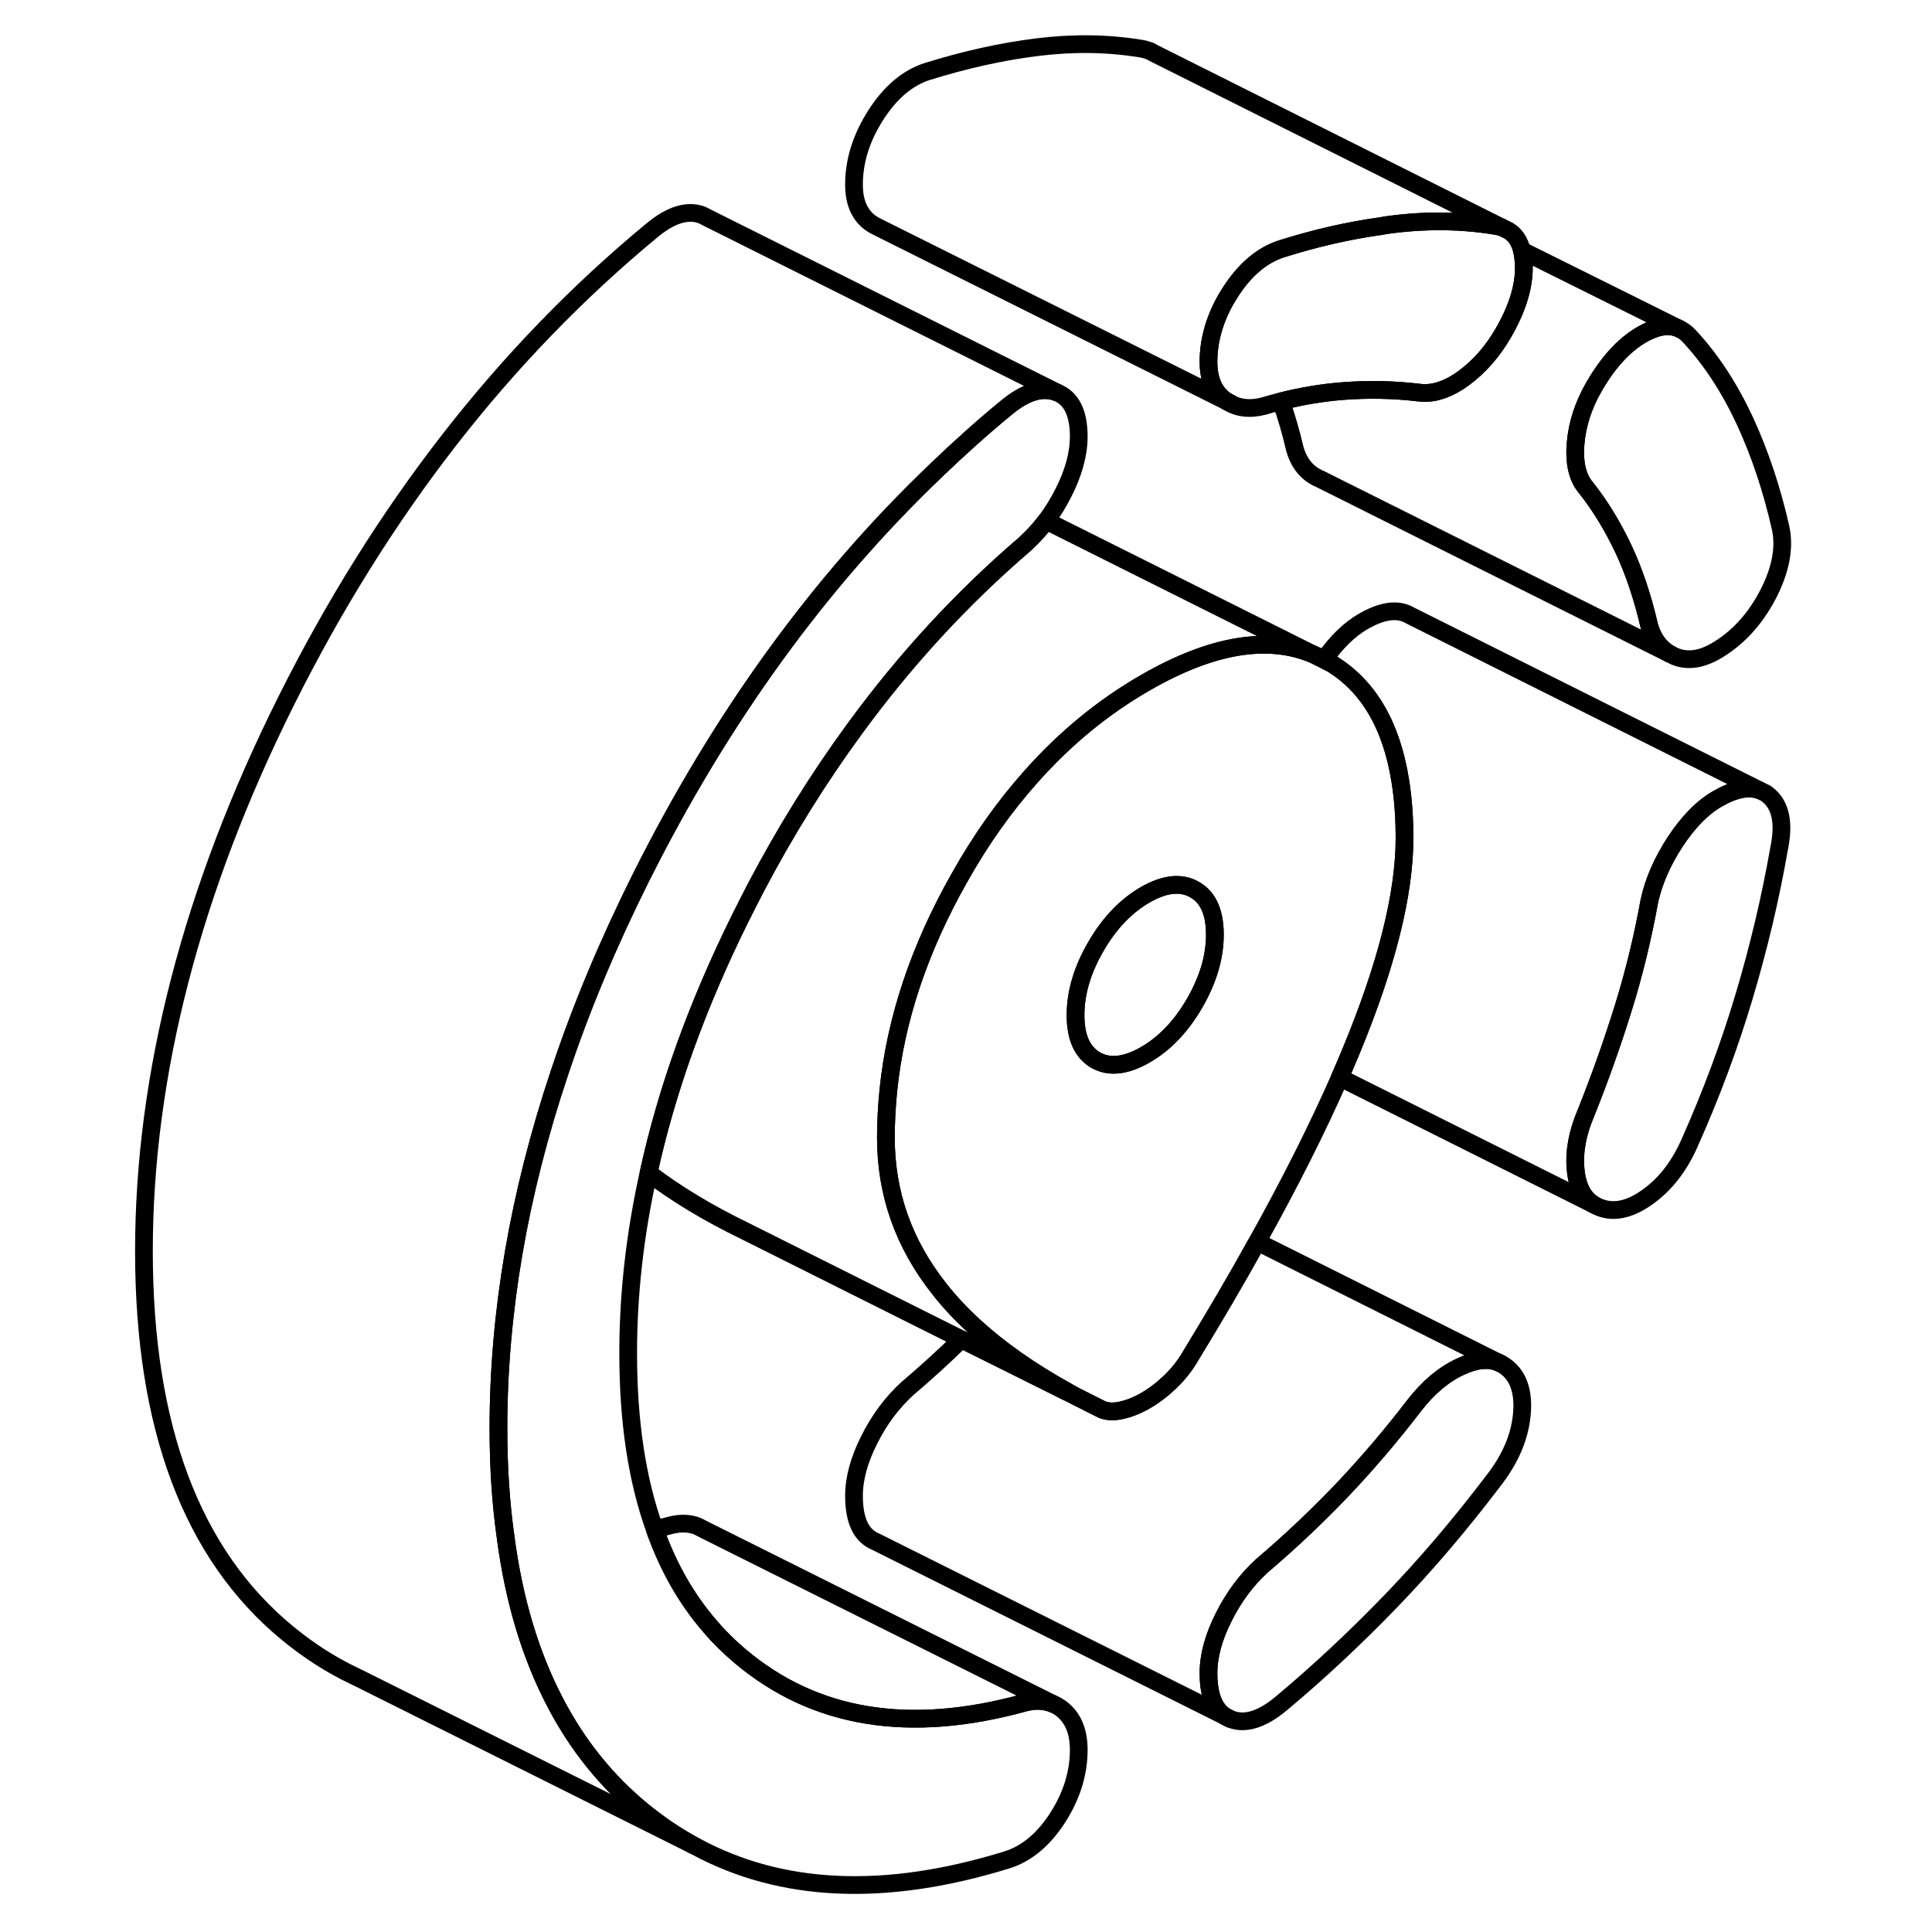 <svg viewBox="0 0 98 109" fill="none" xmlns="http://www.w3.org/2000/svg" height="48" width="48" stroke-width="1px"
     stroke-linecap="round" stroke-linejoin="round">
    <path d="M69.211 37.202C69.011 37.092 68.811 37.002 68.601 36.922L69.201 37.222L69.581 37.412C69.461 37.342 69.331 37.272 69.211 37.202ZM79.231 76.962L79.021 76.862C78.451 76.632 77.741 76.712 76.901 77.102C75.951 77.542 75.081 78.272 74.291 79.292C72.951 81.042 71.561 82.662 70.131 84.162C68.701 85.652 67.221 87.042 65.691 88.342C64.841 89.122 64.121 90.072 63.551 91.212C62.971 92.352 62.681 93.412 62.681 94.392C62.681 95.612 62.991 96.432 63.621 96.832L63.911 96.982C64.731 97.312 65.691 97.022 66.791 96.102C68.931 94.312 70.981 92.392 72.961 90.342C74.951 88.282 76.881 86.012 78.771 83.522C79.751 82.262 80.281 80.972 80.371 79.662C80.461 78.352 80.081 77.452 79.231 76.962Z" stroke="currentColor" stroke-linejoin="round"/>
    <path d="M54.491 96.492C55.071 96.992 55.361 97.742 55.361 98.722C55.361 100.042 54.961 101.322 54.171 102.552C53.381 103.782 52.431 104.572 51.341 104.922C44.471 107.052 38.591 106.802 33.731 104.162L33.631 104.112C32.611 103.562 31.651 102.902 30.721 102.142C28.741 100.512 27.121 98.512 25.871 96.142C24.451 93.462 23.491 90.302 23.021 86.682C22.751 84.782 22.621 82.742 22.621 80.582C22.621 74.052 23.771 67.372 26.061 60.532C27.271 56.892 28.811 53.212 30.671 49.492C35.181 40.492 40.721 32.832 47.331 26.522C48.601 25.302 49.901 24.132 51.251 23.022C52.341 22.112 53.301 21.812 54.131 22.142C54.951 22.472 55.361 23.302 55.361 24.632C55.361 25.612 55.071 26.672 54.491 27.812C54.201 28.382 53.881 28.902 53.521 29.382C53.191 29.822 52.831 30.222 52.441 30.582C52.411 30.622 52.371 30.652 52.341 30.682C48.791 33.722 45.591 37.192 42.731 41.102C40.701 43.872 38.841 46.852 37.151 50.062C36.851 50.642 36.551 51.232 36.251 51.832C33.831 56.722 32.111 61.502 31.091 66.172C30.321 69.622 29.941 73.012 29.941 76.352C29.941 80.172 30.431 83.482 31.441 86.282C32.201 88.422 33.251 90.262 34.601 91.802C35.101 92.392 35.661 92.932 36.251 93.432C40.461 96.992 45.821 97.862 52.341 96.052C52.781 95.942 53.171 95.932 53.531 96.012C53.671 96.042 53.801 96.082 53.931 96.142L54.141 96.242C54.261 96.312 54.381 96.392 54.491 96.492Z" stroke="currentColor" stroke-linejoin="round"/>
    <path d="M94.871 47.892C94.381 50.692 93.721 53.462 92.901 56.212C92.081 58.962 91.061 61.702 89.841 64.442C89.231 65.842 88.391 66.902 87.321 67.622C86.261 68.342 85.291 68.462 84.441 67.972C83.831 67.622 83.481 66.952 83.391 65.952C83.301 64.962 83.501 63.902 83.981 62.782C84.781 60.782 85.481 58.802 86.091 56.842C86.701 54.882 87.181 52.882 87.551 50.852C87.791 49.732 88.281 48.612 89.011 47.492C89.751 46.372 90.541 45.562 91.391 45.072C92.341 44.522 93.131 44.362 93.761 44.582L93.991 44.692C94.091 44.732 94.181 44.792 94.271 44.872C94.971 45.452 95.171 46.452 94.871 47.892Z" stroke="currentColor" stroke-linejoin="round"/>
    <path d="M94.231 33.572C93.491 34.972 92.521 36.022 91.301 36.732C90.451 37.222 89.671 37.322 88.971 37.022L88.691 36.882C88.141 36.562 87.761 36.042 87.551 35.322C87.181 33.722 86.701 32.272 86.091 30.972C85.481 29.682 84.781 28.532 83.981 27.522C83.501 26.962 83.301 26.132 83.391 25.032C83.481 23.932 83.831 22.852 84.441 21.802C85.291 20.332 86.261 19.322 87.321 18.772C88.091 18.372 88.741 18.302 89.271 18.562L89.311 18.582C89.511 18.682 89.681 18.822 89.841 19.002C91.061 20.322 92.091 21.912 92.951 23.762C93.801 25.612 94.471 27.622 94.961 29.792C95.201 30.912 94.961 32.172 94.231 33.572Z" stroke="currentColor" stroke-linejoin="round"/>
    <path d="M80.461 14.762C80.551 15.962 80.171 17.302 79.321 18.772C78.711 19.832 77.961 20.682 77.081 21.332C76.291 21.912 75.531 22.192 74.811 22.172C74.731 22.172 74.651 22.162 74.571 22.152C73.161 21.982 71.731 21.952 70.271 22.062C69.121 22.152 67.961 22.342 66.771 22.642C66.451 22.722 66.121 22.812 65.791 22.912C65.001 23.112 64.321 23.032 63.751 22.662C63.691 22.632 63.641 22.602 63.591 22.562C62.981 22.102 62.681 21.392 62.681 20.412C62.681 19.242 63.001 18.082 63.631 16.952C63.721 16.802 63.811 16.642 63.911 16.492C64.731 15.212 65.691 14.402 66.791 14.042C68.731 13.432 70.611 13.002 72.441 12.752C72.631 12.712 72.821 12.682 73.011 12.662C74.431 12.482 75.821 12.442 77.181 12.542C77.751 12.582 78.311 12.652 78.861 12.742C78.981 12.762 79.101 12.782 79.211 12.822L79.261 12.842L79.621 13.022C79.981 13.242 80.231 13.612 80.361 14.132C80.411 14.322 80.441 14.532 80.461 14.762Z" stroke="currentColor" stroke-linejoin="round"/>
    <path d="M69.211 37.202C69.211 37.202 69.211 37.212 69.211 37.222L69.591 37.412C69.471 37.342 69.341 37.272 69.221 37.202H69.211Z" stroke="currentColor" stroke-linejoin="round"/>
    <path d="M54.131 22.142C53.301 21.812 52.341 22.112 51.251 23.022C49.901 24.132 48.601 25.302 47.331 26.522C40.721 32.832 35.181 40.492 30.671 49.492C28.811 53.212 27.271 56.892 26.061 60.532C23.771 67.372 22.621 74.052 22.621 80.582C22.621 82.742 22.751 84.782 23.021 86.682C23.491 90.302 24.451 93.462 25.871 96.142C27.121 98.512 28.741 100.512 30.721 102.142C31.651 102.902 32.611 103.562 33.631 104.112L14.811 94.712L14.481 94.552C13.151 93.922 11.901 93.112 10.721 92.142C5.321 87.702 2.621 80.512 2.621 70.582C2.621 60.652 5.311 50.212 10.671 39.492C16.041 28.762 22.891 19.942 31.251 13.022C32.341 12.112 33.301 11.812 34.131 12.142L34.421 12.292L54.131 22.142Z" stroke="currentColor" stroke-linejoin="round"/>
    <path d="M73.501 44.052C73.001 40.912 71.701 38.692 69.581 37.412L69.2 37.222L68.601 36.922C66.011 35.832 62.841 36.372 59.111 38.522C56.731 39.892 54.59 41.652 52.67 43.812C51.19 45.472 49.841 47.362 48.641 49.502C46.371 53.502 45.031 57.502 44.621 61.502C44.531 62.402 44.48 63.292 44.48 64.182C44.48 67.332 45.48 70.172 47.501 72.722C48.071 73.452 48.73 74.152 49.471 74.832C50.901 76.142 52.64 77.362 54.68 78.492C54.86 78.592 55.05 78.702 55.24 78.802L56.55 79.462C56.85 79.632 57.24 79.672 57.69 79.582C58.15 79.492 58.621 79.312 59.111 79.032C59.601 78.752 60.071 78.392 60.531 77.952C60.99 77.512 61.37 77.022 61.67 76.502C63.04 74.252 64.3 72.112 65.43 70.062C67.3 66.702 68.851 63.612 70.091 60.792C70.311 60.292 70.52 59.792 70.721 59.312C72.74 54.442 73.74 50.432 73.74 47.282C73.74 46.112 73.66 45.032 73.501 44.052ZM61.901 56.592C61.141 57.902 60.211 58.882 59.111 59.512C58.011 60.142 57.081 60.242 56.321 59.812C55.561 59.372 55.18 58.532 55.18 57.272C55.18 56.012 55.561 54.722 56.321 53.412C57.081 52.092 58.011 51.122 59.111 50.482C60.211 49.852 61.141 49.752 61.901 50.192C62.661 50.622 63.041 51.472 63.041 52.732C63.041 53.992 62.661 55.272 61.901 56.592Z" stroke="currentColor" stroke-linejoin="round"/>
    <path d="M63.041 52.732C63.041 53.992 62.661 55.272 61.901 56.592C61.141 57.902 60.211 58.882 59.111 59.512C58.011 60.142 57.081 60.242 56.321 59.812C55.561 59.372 55.181 58.532 55.181 57.272C55.181 56.012 55.561 54.722 56.321 53.412C57.081 52.092 58.011 51.122 59.111 50.482C60.211 49.852 61.141 49.752 61.901 50.192C62.661 50.622 63.041 51.472 63.041 52.732Z" stroke="currentColor" stroke-linejoin="round"/>
    <path d="M88.691 36.882L68.971 27.022C68.271 26.732 67.791 26.162 67.552 25.322C67.332 24.372 67.072 23.482 66.772 22.642C67.962 22.342 69.121 22.152 70.272 22.062C71.731 21.952 73.162 21.982 74.572 22.152C74.651 22.152 74.731 22.172 74.811 22.172C75.531 22.192 76.291 21.912 77.082 21.332C77.962 20.682 78.712 19.832 79.322 18.772C80.171 17.302 80.551 15.962 80.461 14.762C80.441 14.532 80.412 14.322 80.362 14.132L89.272 18.562C88.742 18.302 88.091 18.372 87.322 18.772C86.261 19.322 85.291 20.332 84.441 21.802C83.831 22.852 83.482 23.932 83.392 25.032C83.302 26.132 83.501 26.962 83.981 27.522C84.781 28.532 85.482 29.682 86.092 30.972C86.702 32.272 87.181 33.722 87.552 35.322C87.761 36.042 88.141 36.562 88.691 36.882Z" stroke="currentColor" stroke-linejoin="round"/>
    <path d="M63.971 22.772L63.751 22.662" stroke="currentColor" stroke-linejoin="round"/>
    <path d="M79.211 12.822C79.101 12.782 78.981 12.762 78.861 12.742C78.311 12.652 77.751 12.582 77.181 12.542C75.821 12.442 74.431 12.482 73.011 12.662C72.821 12.682 72.631 12.712 72.441 12.752C70.611 13.002 68.731 13.432 66.791 14.042C65.691 14.402 64.731 15.212 63.911 16.492C63.811 16.642 63.721 16.802 63.631 16.952C63.001 18.082 62.681 19.242 62.681 20.412C62.681 21.392 62.981 22.102 63.591 22.562C63.641 22.602 63.691 22.632 63.751 22.662L44.021 12.812C43.871 12.742 43.731 12.662 43.591 12.562C42.981 12.102 42.681 11.392 42.681 10.412C42.681 9.082 43.091 7.772 43.911 6.492C44.731 5.212 45.691 4.402 46.791 4.042C48.931 3.372 51.001 2.912 53.011 2.662C55.021 2.412 56.971 2.432 58.861 2.742C59.061 2.772 59.231 2.822 59.391 2.892H59.411L59.561 2.982L79.211 12.822Z" stroke="currentColor" stroke-linejoin="round"/>
    <path d="M68.601 36.922C66.011 35.832 62.841 36.372 59.111 38.522C56.731 39.892 54.591 41.652 52.671 43.812C51.191 45.472 49.841 47.362 48.641 49.502C46.371 53.502 45.031 57.502 44.621 61.502C44.531 62.402 44.481 63.292 44.481 64.182C44.481 67.332 45.481 70.172 47.501 72.722C48.071 73.452 48.731 74.152 49.471 74.832C50.901 76.142 52.641 77.362 54.681 78.492C54.681 78.492 54.674 78.498 54.661 78.512L48.741 75.562L36.551 69.462C34.461 68.452 32.641 67.352 31.091 66.172C32.111 61.502 33.831 56.722 36.251 51.832C36.551 51.232 36.851 50.642 37.151 50.062C38.841 46.852 40.701 43.872 42.731 41.102C45.591 37.192 48.791 33.722 52.341 30.682C52.371 30.652 52.411 30.622 52.441 30.582C52.831 30.222 53.191 29.822 53.521 29.382L68.601 36.922Z" stroke="currentColor" stroke-linejoin="round"/>
    <path d="M79.231 76.962L79.022 76.862" stroke="currentColor" stroke-linejoin="round"/>
    <path d="M79.021 76.862C78.451 76.632 77.741 76.712 76.901 77.102C75.951 77.542 75.081 78.272 74.291 79.292C72.951 81.042 71.561 82.662 70.131 84.162C68.701 85.652 67.221 87.042 65.691 88.342C64.841 89.122 64.121 90.072 63.551 91.212C62.971 92.352 62.681 93.412 62.681 94.392C62.681 95.612 62.991 96.432 63.621 96.832L43.911 86.982C43.091 86.652 42.681 85.792 42.681 84.392C42.681 83.412 42.971 82.352 43.551 81.212C44.121 80.072 44.841 79.122 45.691 78.342C46.731 77.462 47.751 76.532 48.741 75.562L54.661 78.512L55.241 78.802L56.551 79.462C56.851 79.632 57.241 79.672 57.691 79.582C58.151 79.492 58.621 79.312 59.111 79.032C59.601 78.752 60.071 78.392 60.531 77.952C60.991 77.512 61.371 77.022 61.671 76.502C63.041 74.252 64.301 72.112 65.431 70.062L79.021 76.862Z" stroke="currentColor" stroke-linejoin="round"/>
    <path d="M63.911 96.982L63.621 96.832" stroke="currentColor" stroke-linejoin="round"/>
    <path d="M53.931 96.142C53.801 96.082 53.672 96.042 53.532 96.012C53.172 95.932 52.782 95.942 52.342 96.052C45.822 97.862 40.462 96.992 36.252 93.432C35.661 92.932 35.102 92.392 34.602 91.802C33.252 90.262 32.201 88.422 31.441 86.282C31.741 86.212 32.042 86.132 32.342 86.052C32.902 85.912 33.402 85.932 33.842 86.102L34.191 86.282L53.931 96.142Z" stroke="currentColor" stroke-linejoin="round"/>
    <path d="M93.761 44.582C93.131 44.362 92.341 44.522 91.391 45.072C90.541 45.562 89.751 46.372 89.011 47.492C88.281 48.612 87.791 49.732 87.551 50.852C87.181 52.882 86.701 54.882 86.091 56.842C85.481 58.802 84.781 60.782 83.981 62.782C83.501 63.902 83.301 64.962 83.391 65.952C83.481 66.952 83.831 67.622 84.441 67.972L70.091 60.792C70.311 60.292 70.521 59.792 70.721 59.312C72.741 54.442 73.741 50.432 73.741 47.282C73.741 46.112 73.661 45.032 73.501 44.052C73.001 40.912 71.701 38.692 69.581 37.412C69.461 37.342 69.331 37.272 69.211 37.202C69.891 36.232 70.621 35.522 71.391 35.072C72.441 34.462 73.291 34.332 73.961 34.672L74.051 34.722L93.761 44.582Z" stroke="currentColor" stroke-linejoin="round"/>
</svg>